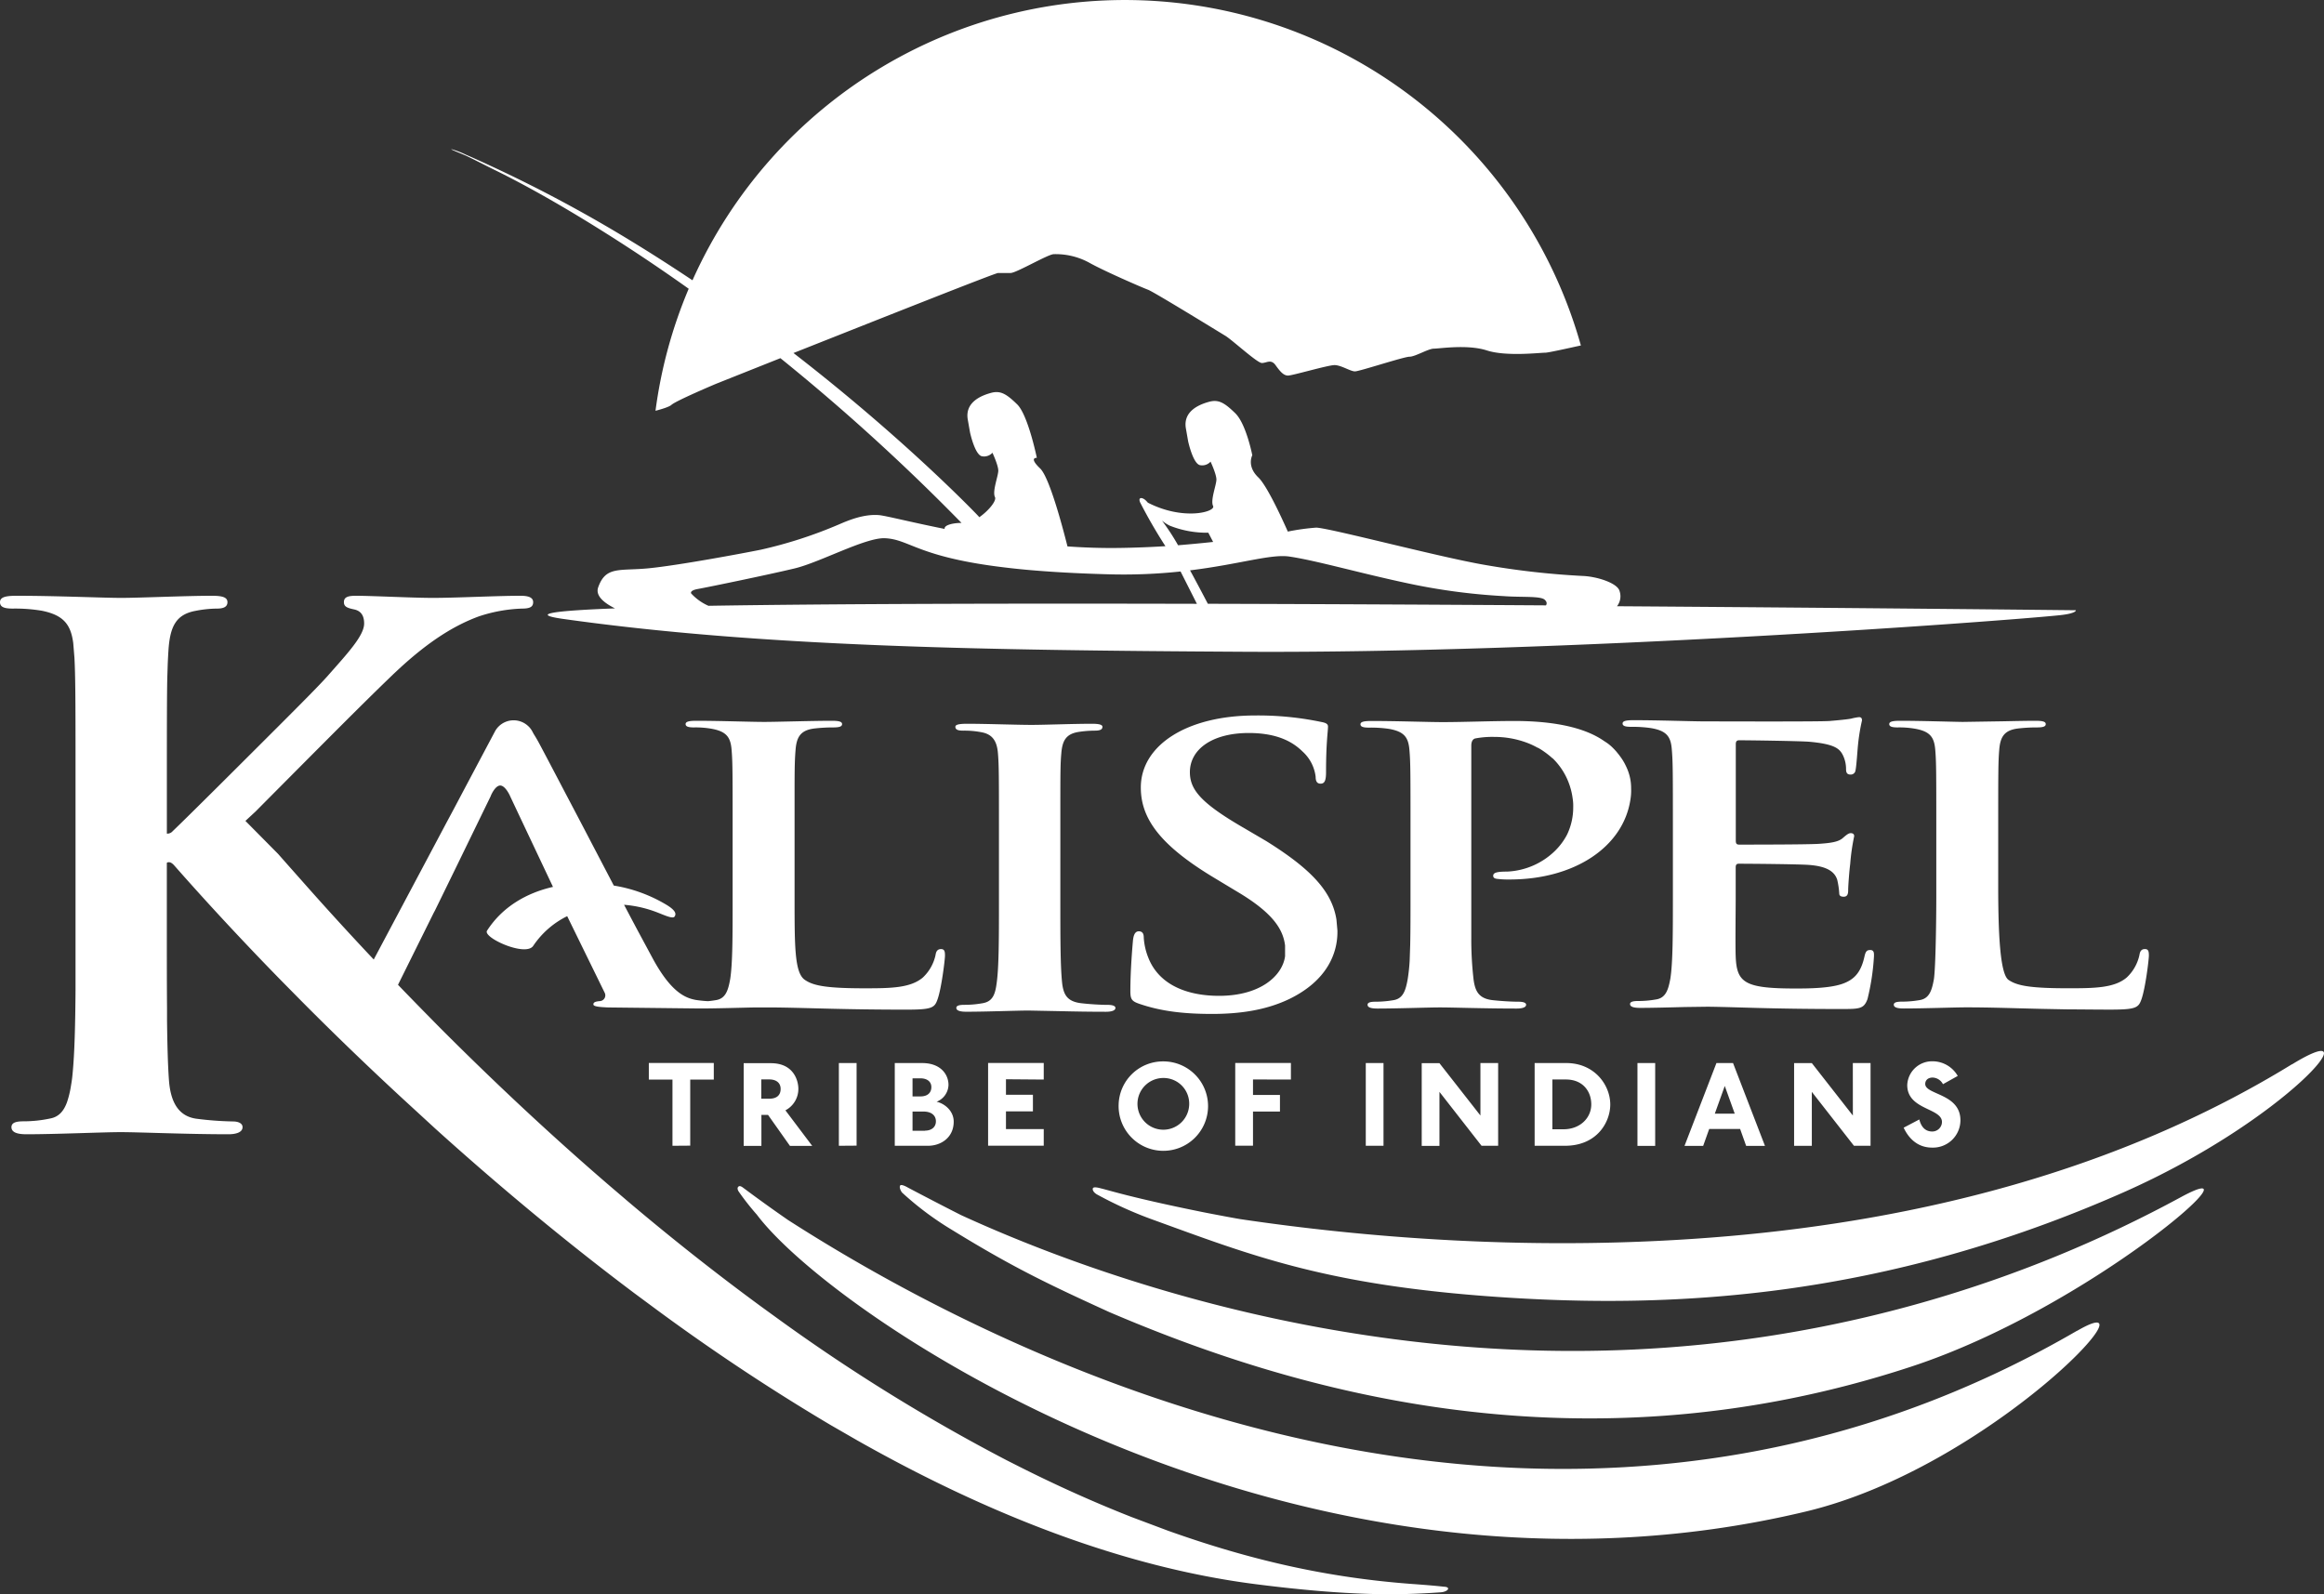 <svg xmlns="http://www.w3.org/2000/svg" viewBox="0 0 700 480.26"><rect x="0" y="0" width="700" height="480.26" fill="#333333" stroke="none"/><g id="Layer_2" data-name="Layer 2"><g id="Layer_1-2" data-name="Layer 1"><path d="M605,295.21c-2.7-1.78-3.07-15.32-3.13-26.38V250.34c0-17.43,0-20.65.3-24.31.29-4,1.48-6,5.51-6.55a49,49,0,0,1,5.82-.34c1.8,0,2.69-.24,2.69-1s-1-1-3.13-1c-2.62,0-6.25.08-9.8.15l-12.1.19c-4.57-.07-12.63-.34-18.82-.34-2.24,0-3.29.24-3.29,1s.9,1,2.53,1a27.61,27.61,0,0,1,4.93.34c4.93.8,6.11,2.64,6.41,6.55.3,3.66.3,6.88.3,24.31v19.77h0c0,6.83-.19,21.4-.72,24.87-.6,3.32-1.34,5.85-4.32,6.31a31.53,31.53,0,0,1-5.37.46c-1.8,0-2.39.34-2.39.92,0,.8,1,1.14,3,1.14,6,0,15.36-.34,18.8-.34,7.42,0,14,.26,22.94.46l7.74.15c3.77,0,8,.07,12.72.07,7.74,0,8.5-.56,9.39-3.09,1.19-3.34,2.24-11.94,2.24-13.2s-.15-1.95-1.2-1.95-1.48.69-1.63,1.73a13,13,0,0,1-3.89,6.88c-3.72,3.1-9.54,3.2-17.45,3.2C611.38,297.73,607.51,296.93,605,295.21Zm-97.62,50H513l1.82-5.11h9.31l1.82,5.11h5.67L522,320.25H517Zm15.13-9.71h-6l3-8.35Zm-29.3,9.71h5.34V320.25h-5.34ZM491.3,237.51v-.24a14.77,14.77,0,0,0-1.1-5.46h0c-.21-.53-.46-1.05-.72-1.56,0,0,0,0,0,0a8.51,8.51,0,0,0-.43-.78,8,8,0,0,0-.49-.79s0,0,0,0l-.09-.14c-.07-.12-.16-.22-.24-.34s-.1-.15-.16-.22l-.06-.09-.12-.16c-.09-.12-.16-.23-.25-.34h0v0l-.38-.47c-.16-.21-.33-.4-.49-.6a1.06,1.06,0,0,0-.15-.15,4.6,4.6,0,0,0-.31-.35c-.1-.12-.22-.22-.33-.34s-.37-.37-.56-.55-.49-.43-.74-.64a16.56,16.56,0,0,0-1.44-1c-2.88-2-9.93-6.09-27.08-6.09-6.86,0-15.51.34-21.62.34-4.17,0-13.57-.34-21.48-.34-2.23,0-3.28.24-3.28,1s.9,1,2.53,1a38.26,38.26,0,0,1,5.82.34c4.93.8,6.11,2.64,6.41,6.55.31,3.66.31,6.88.31,24.31v20.2c0,5.12,0,9.88-.09,14l-.16,4.79A54.79,54.79,0,0,1,424,295c-.6,3.32-1.34,5.85-4.32,6.31a31.33,31.33,0,0,1-5.37.46c-1.8,0-2.39.34-2.39.92,0,.8,1,1.14,3,1.14,6,0,15.37-.34,18.8-.34,3.87,0,13.26.34,23.12.34,1.63,0,2.83-.34,2.83-1.14,0-.58-.74-.92-2.39-.92-2.24,0-5.52-.23-7.61-.46-4.47-.46-5.37-3-5.82-6.19a105.09,105.09,0,0,1-.69-12.63l0-2.64c0-2.91,0-6,0-9.3V224.65c0-1.27.45-2,1.19-2.19a27.53,27.53,0,0,1,5.81-.46,27.89,27.89,0,0,1,9.44,1.64,23,23,0,0,1,3.56,1.63l.09,0a19.37,19.37,0,0,1,1.84,1.16,25.28,25.28,0,0,1,2.51,2h.06a20.28,20.28,0,0,1,5.13,8.19,2.24,2.24,0,0,1,.11.34,20.2,20.2,0,0,1,.78,3.5c.05.31.09.63.12.92s.05.63.06.92,0,.6,0,.88a18.88,18.88,0,0,1-1.64,7.79,7.61,7.61,0,0,1-.4.81,19.26,19.26,0,0,1-3.16,4.25h0l-.19.2,0,0a22,22,0,0,1-14.53,6.34c-3.13,0-4.18.34-4.18,1.26s1.05.92,1.79,1a27.47,27.47,0,0,0,3.14.12c19.48,0,34.18-9.72,36.39-24A16.79,16.79,0,0,0,491.3,237.51Zm-19.53,82.74h-9.53v24.92h9.13c9.64,0,13.65-7.08,13.65-12.46C485,326.85,480.27,320.25,471.77,320.25Zm-.85,19.95h-3.34v-15h4.08c5.08,0,7.64,3.56,7.64,7.49C479.3,336.83,475.89,340.2,470.92,340.2Zm92.37-54c-1,0-1.33.45-1.65,1.72-1,4.69-2.85,7.12-6.73,8.47s-10.21,1.4-14.11,1.4c-15.29,0-17.69-1.72-18-9.64-.14-3.33,0-13.88,0-17.8v-9c0-.69.15-1.15.89-1.15,3.61,0,18.46.13,21.3.37,5.54.44,7.65,2.16,8.39,4.46a24.36,24.36,0,0,1,.61,4.11c0,.58.3,1,1.35,1,1.34,0,1.34-1.26,1.34-2.16s.31-5.4.61-7.69a63.88,63.88,0,0,1,1.2-8.38c0-.69-.45-.92-1.07-.92s-1.34.58-2.39,1.5c-1.33,1.15-3.59,1.48-7.2,1.72-3.44.23-20.68.23-24,.23-.89,0-1-.47-1-1.27v-29c0-.81.3-1.16,1-1.16,3,0,18.76.22,21.31.46,7.49.7,9,2.06,10,4.14a9.48,9.48,0,0,1,.9,4.12c0,1,.3,1.61,1.34,1.61a1.43,1.43,0,0,0,1.51-1.27c.3-1.38.61-6.41.74-7.56a59.25,59.25,0,0,1,1.21-7.47c0-.56-.15-1-.89-1a17,17,0,0,0-2.41.46c-1.2.22-3.59.46-6.44.7s-32.68.12-37.49.12c-4.19,0-13.64-.36-21.57-.36-2.26,0-3.31.24-3.31,1s.9,1,2.55,1a38.35,38.35,0,0,1,5.84.36c4.95.79,6.16,2.64,6.44,6.53.32,3.68.32,6.88.32,24.32v20.17c0,10.58,0,19.64-.76,24.46-.61,3.32-1.35,5.84-4.33,6.29a30.65,30.65,0,0,1-5.42.47c-1.78,0-2.39.34-2.39.92,0,.8,1.06,1.15,3,1.15,3.92,0,9.32-.15,13.55-.26l6.79-.09c8.53.08,18.68.69,40.08.69,5.69,0,7,0,8.1-3a70.47,70.47,0,0,0,1.94-12.73C564.49,287.11,564.49,286.19,563.29,286.19Zm-5.2,49.86-12.36-15.8h-5.34v24.92h5.34V328.93l12.69,16.24h5V320.25h-5.34ZM149.56,51.48c7.93,3.91,18.71,9.84,32,18.19,7.85,4.92,16.54,10.67,25.88,17.32a141.42,141.42,0,0,0-10,36.76c2.22-.58,4.21-1.24,4.8-1.78,1.37-1.26,13.44-6.35,13.44-6.35l19.38-7.72A626.46,626.46,0,0,1,288.11,156l1.51,1.53c-2.62,0-5.32.67-5.09,1.81-10.42-2.09-17.83-4-19.77-4.16-4.55-.38-9.19,1.55-12.17,2.85a134,134,0,0,1-23.42,7.57c-5.58,1.13-25,4.74-33.8,5.6s-12.92-.76-15.2,5.76c-.77,2.2,1.09,4.34,5.07,6.32-18.74.71-25.83,1.73-15.49,3.19,59.37,8.35,125.11,9.42,205.25,9.88,95.76.54,225.5-9,245.26-11,5.32-.55,5-1.51,5-1.51s-60.8-.67-138.21-1.21a4.85,4.85,0,0,0,.77-4.57c-.57-2.35-6.7-4.41-11.26-4.56a242.28,242.28,0,0,1-29.26-3.31c-13.63-2.32-46.62-11.09-50.85-11.24a67.78,67.78,0,0,0-8.55,1.19c-2.35-5.28-6.45-14-8.9-16.33-3.57-3.42-1.8-6.66-1.8-6.66s-1.84-9.44-5.11-12.64-5.07-4.24-7.9-3.47-7.89,2.74-7,8l.69,3.93s1.51,7,3.7,7.18a3.38,3.38,0,0,0,3.05-1.08s1.74,3.74,1.76,5.36-1.87,6.27-1,8-8.84,4.53-19.65-1a8.34,8.34,0,0,0-.8-.83c-1.14-.92-2.2-.72-1.49.83a150.94,150.94,0,0,0,7.58,13.11c-4.37.27-9,.46-13.86.53-5.21.08-10.46-.1-15.64-.46-1.65-6.56-5.5-20.86-8.23-23.48-3.58-3.42-1-3.2-1-3.2s-2.64-12.9-5.91-16.1-5.07-4.24-7.9-3.47-7.89,2.74-7,8l.69,3.93s1.51,7,3.7,7.18a3.38,3.38,0,0,0,3.05-1.08s1.74,3.74,1.76,5.36-1.87,6.27-1,8c.54,1.12-1.93,4.12-4.71,6.06l-.43-.48S273.07,132.7,239,106.35c25.26-10,60.75-24.11,61.63-24.11h3.77c1.71,0,11.3-5.67,13-5.67A21.1,21.1,0,0,1,328,79.09c4.45,2.52,16.1,7.57,17.81,8.2S367,99.9,369.08,101.16s9.59,8.2,11,8.2,2.74-1.27,4.11.63,2.4,3.15,3.77,3.15,12-3.15,14-3.15,4.79,1.89,6.16,1.89,14.73-4.42,16.44-4.42,5.64-2.43,7.35-2.43,10.12-1.35,15.94.54,15.87.68,17.58.68c.87,0,5.82-1.1,10.74-2.18A142.67,142.67,0,0,0,208.58,84.44c-6-4-12.31-8.07-18.77-12a418.29,418.29,0,0,0-41-22c-2.89-1.34-5.62-2.61-8.55-3.87A25.21,25.21,0,0,0,136.19,45a1,1,0,0,0-.3-.06c.37.32,2.44,1.07,4.55,2C143.24,48.27,145.43,49.45,149.56,51.48ZM388.34,167.66c8.12,1.2,20.85,4.89,35,7.92a185.75,185.75,0,0,0,29.55,4c5.2.41,11.08-.09,12.37,1.08.71.65.71,1.23.39,1.71-32.85-.21-67.81-.39-101.84-.48-1.57-3-3.5-6.66-5.36-10.07C373.28,170,382.79,166.84,388.34,167.66ZM350,156.85a12.94,12.94,0,0,0,2.27,1.48,29.91,29.91,0,0,0,11.68,2.15l1.45,2.78c-3.3.36-6.83.69-10.56,1A67.75,67.75,0,0,0,350,156.85ZM303.07,171c1.89.23,3.9.44,6.05.64,6.9.63,15.19,1.12,25.2,1.38a161.47,161.47,0,0,0,21.27-.86l4.92,9.74c-56.62-.14-110.36,0-147.12.6a15.5,15.5,0,0,1-5.22-3.74s-.52-.87,2-1.32c3.28-.59,21.68-4.39,29.25-6.22s21.2-9.28,27.06-9.08C274,162.42,276.34,167.88,303.07,171ZM582,340.87c-2.52,0-3.49-2-3.89-3.63l-4.72,2.48c1.3,2.78,3.86,6,8.57,6a8.26,8.26,0,0,0,8.53-8.23c0-8.09-10.6-7.64-10.6-10.94,0-1.12.81-1.93,2.26-1.93a3.64,3.64,0,0,1,3.08,2l4.45-2.49a8.74,8.74,0,0,0-7.53-4.41,7.48,7.48,0,0,0-7.68,7.16c0,7.53,10.46,6.86,10.46,11.13A2.92,2.92,0,0,1,582,340.87ZM333.13,304.8c1.65,0,2.84-.36,2.84-1.16,0-.56-.75-.92-2.39-.92-2.24,0-5.52-.22-7.6-.46-4.48-.44-5.52-2.52-6-5.62-.6-4.93-.6-14-.6-25.12V245.27c0-12.23,0-15.09.29-18.28.31-4,1.5-6,5.52-6.54a32.62,32.62,0,0,1,4.48-.34c1.49,0,2.39-.24,2.39-1.16,0-.68-1.2-.91-3.13-.91-5.67,0-14.46.34-18.2.34-4.32,0-13.71-.34-19.38-.34-2.39,0-3.59.23-3.59.91,0,.92.9,1.16,2.39,1.16a26.91,26.91,0,0,1,5.37.46c3.28.56,4.78,2.52,5.07,6.42.3,3.66.3,6.88.3,24.32v20.21c0,11.13,0,20.19-.74,25-.45,3.33-1.35,5.29-4.34,5.73a30.16,30.16,0,0,1-5.37.46c-1.78,0-2.39.36-2.39.92,0,.8,1.06,1.16,3,1.16,6,0,15.37-.36,18.8-.36l9.21.18C323.2,304.71,328.12,304.8,333.13,304.8ZM240.47,328c0-2.37-1.34-7.71-8.27-7.71H224v24.92h5.34v-9.34h2l6.6,9.34h6.71l-8.08-10.72A7.27,7.27,0,0,0,240.47,328ZM231.6,331h-2.3v-5.82h2.38c2.22,0,3.45,1.11,3.45,2.85S234.16,331,231.6,331Zm-23.7,14.13V325.22H215v-5H195.43v5h7.12v19.95Zm50.11,0V320.25h-5.34v24.92Zm432.36-24.53C637.3,353.19,576.86,367.5,520.8,372.38c-58.54,5.1-111.81.13-147-5.08-1.55-.23-9.19-1.68-11.54-2.15-21.57-4.36-28.48-6.65-30.65-7.14-2.34-.65-2.44-.13-2.47.14-.06.57.52,1.31,1.49,1.8a119.34,119.34,0,0,0,16,7.26c30.33,11,52.71,20,105.19,23.55s115.42.36,187.61-31.48C689,337.38,715.48,305.24,690.37,320.64Zm-64.75,80.29c-56.67,32.92-113.91,43.3-166.76,41.41-102.44-3.67-188.34-53.48-221.5-74.77-4.93-3.41-9.45-6.68-13.53-9.73-.87-.65-1.17-.49-1.37-.36-.36.24-.41.8,0,1.46a75.64,75.64,0,0,0,5.49,7c23.71,31.59,163.73,125.91,316,89.45C599.32,442.13,651.3,386,625.62,400.93ZM434.87,478c-1.91-.22-4.92-.49-9.24-.8-25.85-1.89-49.05-7.23-73.86-16.08l-10.89-4.09c-11.58-4.55-23-9.71-34.16-15.35l-3.58-1.81a552.22,552.22,0,0,1-68-42l-5.85-4.24c-14.09-10.34-27.52-21-40.13-31.68l-5.49-4.69c-19.26-16.57-36.5-32.95-51.25-47.74l-5.07-5.15c-2.57-2.63-5.06-5.18-7.47-7.69L130.63,275l.37-.68L137.51,261l7-14.39,3.27-6.72c.14-.45,1.41-3.25,2.89-3.25s2.82,2.8,3,3.25l2.28,4.84,10.61,22.45c-8.06,1.84-15.3,6.08-19.87,13.2-1.32,2.08,11.71,8,13.94,4.53A26.29,26.29,0,0,1,170.84,276l11.26,23a1.74,1.74,0,0,1-1.32,2.58c-1.47.12-2.05.36-2.05,1s1.75.8,4.39.92l27.66.31c4.73,0,11.62-.21,16-.3h7.09c10.33.13,20.23.65,39.13.65,7.75,0,8.5-.56,9.39-3.09,1.19-3.34,2.24-11.94,2.24-13.2s-.15-1.95-1.2-1.95-1.48.69-1.63,1.73a13,13,0,0,1-3.89,6.88c-3.72,3.1-9.54,3.2-17.45,3.2-11.63,0-15.5-.8-18-2.52-3.13-2.06-3.13-10-3.13-24.67V237.91c0-7,.08-9.35.29-11.88.29-4,1.49-6,5.52-6.55a48.94,48.94,0,0,1,5.81-.34c1.8,0,2.69-.24,2.69-1s-1-1-3.13-1c-5.82,0-16.71.34-20.29.34-4,0-13.42-.34-20.43-.34-2.24,0-3.28.24-3.28,1s.89,1,2.53,1a27.56,27.56,0,0,1,4.92.34c4.93.8,6.12,2.64,6.41,6.55.3,3.66.3,6.88.3,24.31v21.31c0,10.09,0,18.68-.74,23.34-.6,3.32-1.34,5.85-4.32,6.31-.67.11-1.46.23-2.35.31-1.17-.06-2.41-.18-3.66-.37-3.07-.57-7.32-2.15-12.85-12.23l-3.17-5.89c-1.71-3.16-3.61-6.75-5.61-10.55a35.28,35.28,0,0,1,9.2,2c2.41.86,5.4,2.4,6,1.57s.31-1.87-2.29-3.48a44.64,44.64,0,0,0-16-5.88l-6.74-12.89-1.72-3.3s-2.82-5.4-6-11.42l-.24-.46c-3.46-6.61-7.24-13.8-8.1-15.36-.46-.83-.91-1.57-1.34-2.26v0l-.39-.72a6,6,0,0,0-1.38-1.75,6.4,6.4,0,0,0-8.76.22,6,6,0,0,0-1.15,1.55l-8.91,16.78v0l-3.53,6.67-2.32,4.33-6.73,12.67-15,28.22c-8.82-9.35-16.16-17.51-21.89-24l-4-4.51-2.93-3.32-9.83-9.93L77,244.45c4.57-4.61,19.1-19.23,27.14-27.27,4.32-4.3,8.31-8.25,11.36-11.21l3-2.9,1.36-1.27c9.69-9,17.35-13.52,24.34-16.1a45.82,45.82,0,0,1,13-2.36c2.26,0,3.39-.43,3.39-1.93s-1.58-1.93-3.83-1.93c-7,0-19.38.64-26.37.64-6.07,0-18.47-.64-23.19-.64-2.48,0-3.61.43-3.61,1.93,0,1.29.9,1.72,2.93,2.15,2.25.43,3.16,1.93,3.16,4.29,0,3.65-5,9-11.26,16.08-2.24,2.5-7.54,7.85-13.85,14.16C74.65,228,56.93,245.71,52,250.4a2.08,2.08,0,0,1-1.74.73v-9.44c0-21,0-31,.12-37.24l.14-4.43c.06-1.35.12-2.57.2-3.8.45-7.51,2.26-11.16,8.34-12.23a35,35,0,0,1,6.31-.65c1.79,0,3.14-.43,3.14-1.93s-1.57-1.93-4.73-1.93c-7.65,0-21.84.64-27.25.64s-19.6-.64-31.53-.64c-3.39,0-5,.43-5,1.93s1.35,1.93,3.83,1.93a48.53,48.53,0,0,1,8.78.65c6.52,1.32,8.71,4.13,9.45,9.72l.36,4.42c.28,5.37.33,11.77.33,32v57.95l0,3.56,0,6.5c-.07,10.28-.28,19-.86,25-.06.69-.13,1.38-.21,2s-.22,1.47-.34,2.18a28.83,28.83,0,0,1-1.17,4.76c-.95,2.6-2.43,4.37-5,4.86a38.45,38.45,0,0,1-8.11.86c-2.26,0-3.25.44-3.52,1.23a1.24,1.24,0,0,0-.09.52c0,1.51,1.58,2.15,4.5,2.15,9,0,23.2-.64,28.38-.64,5.64,0,19.83.64,32.44.64,2.48,0,4.29-.64,4.29-2.15,0-1.07-1.13-1.71-2.94-1.71A99.17,99.17,0,0,1,59,337c-5.63-.86-7.67-5.58-8.11-11.59-.33-4.42-.49-10.61-.58-18l0-3.56c-.06-7.25-.06-15.5-.06-24.31V259.93s.87-.77,2.23.79c4.41,5,15.71,17.79,32.27,34.73l6.09,6.17c8.85,8.92,19,18.77,30.2,29.13l10.12,9.3c17.94,16.19,38.21,33.25,60.08,49.66l5,3.7a630.4,630.4,0,0,0,54,35.92l8.11,4.67c38.57,21.81,79.51,38.09,119.87,43.24,29.05,3.71,43.8,3.29,55.76,2.45C436.19,479.52,437.16,478.07,434.87,478ZM657,360.59A382,382,0,0,1,501.46,406c-96.88,6.9-177.94-24.33-212-39.95-7.35-3.72-15.91-8.24-15.91-8.24s-2-1.2-2.4-.68.21,1.74.56,2.14a92.52,92.52,0,0,0,14.85,11.13c18.52,11.4,29,16.39,47.56,24.87,50.53,21.6,138.62,50.32,241.56,16.43C629.6,394,683.08,346.51,657,360.59ZM314.38,325.22v-5H297.62v24.92h16.76v-5H303v-5.34h8.12v-5H303v-4.67Zm74.45,0v-5H372.06v24.92h5.35V334.86h8.12v-5h-8.12v-4.67Zm22.55,19.95h5.34V320.25h-5.34ZM285.69,326.85c0-3.23-2.41-6.6-7.94-6.6h-8.24v24.92h10c3.93,0,7.75-2.48,7.75-7.27,0-3.26-2.74-5.45-5.15-6A5.6,5.6,0,0,0,285.69,326.85Zm-10.83-2h2.33c2.3,0,3.34,1.19,3.34,2.63,0,1.82-1.26,2.82-3.26,2.82h-2.41Zm3.74,15.8h-3.74v-5.79h3.3c2.41,0,3.74,1.19,3.74,2.94S280.57,340.61,278.6,340.61Zm124.24-59.85v-.46l-.3-3.34c-1.35-8.4-7.51-15.12-21.11-23.6l-6.81-4-.42-.24c-12.37-7.22-15.8-11.24-15.8-16.53,0-6.88,6.71-11.81,17.75-11.81,9.68,0,14,3.45,16.24,5.63a12.18,12.18,0,0,1,3.89,7.56c0,1.38.44,2.07,1.48,2.07,1.21,0,1.65-.91,1.65-3.45,0-8.94.59-12.27.59-13.77,0-.8-.74-1.14-2.09-1.38a92.84,92.84,0,0,0-19.84-1.94c-20.72,0-34.45,9.07-34.45,21.69,0,9.29,5.67,17.33,22.08,27.2l6.85,4.13c10.87,6.43,13.92,11.38,14.52,16.29l0,3.22c-.77,5.78-7.31,11.93-19.89,11.93-9.26,0-18.06-3.09-21.34-11.59a19.37,19.37,0,0,1-1.33-5.85c0-.92-.15-2-1.5-2-1.19,0-1.63,1.26-1.78,3s-.76,8.72-.76,15c0,2.52.45,3.09,2.83,3.89,6.41,2.18,13.14,3,21.79,3,7.9,0,16.24-1,23.71-4.72C399.56,295.33,402.84,287.41,402.84,280.76Zm30.73,39.49h-5.34v24.92h5.34V328.93l12.68,16.24h5V320.25h-5.34v15.8Zm-96.63,12.46a13.47,13.47,0,1,0,13.46-13A13.36,13.36,0,0,0,336.94,332.71Zm21.25,0a7.79,7.79,0,1,1-7.79-8A7.72,7.72,0,0,1,358.19,332.71Z" style="fill:#fff"/></g></g></svg>